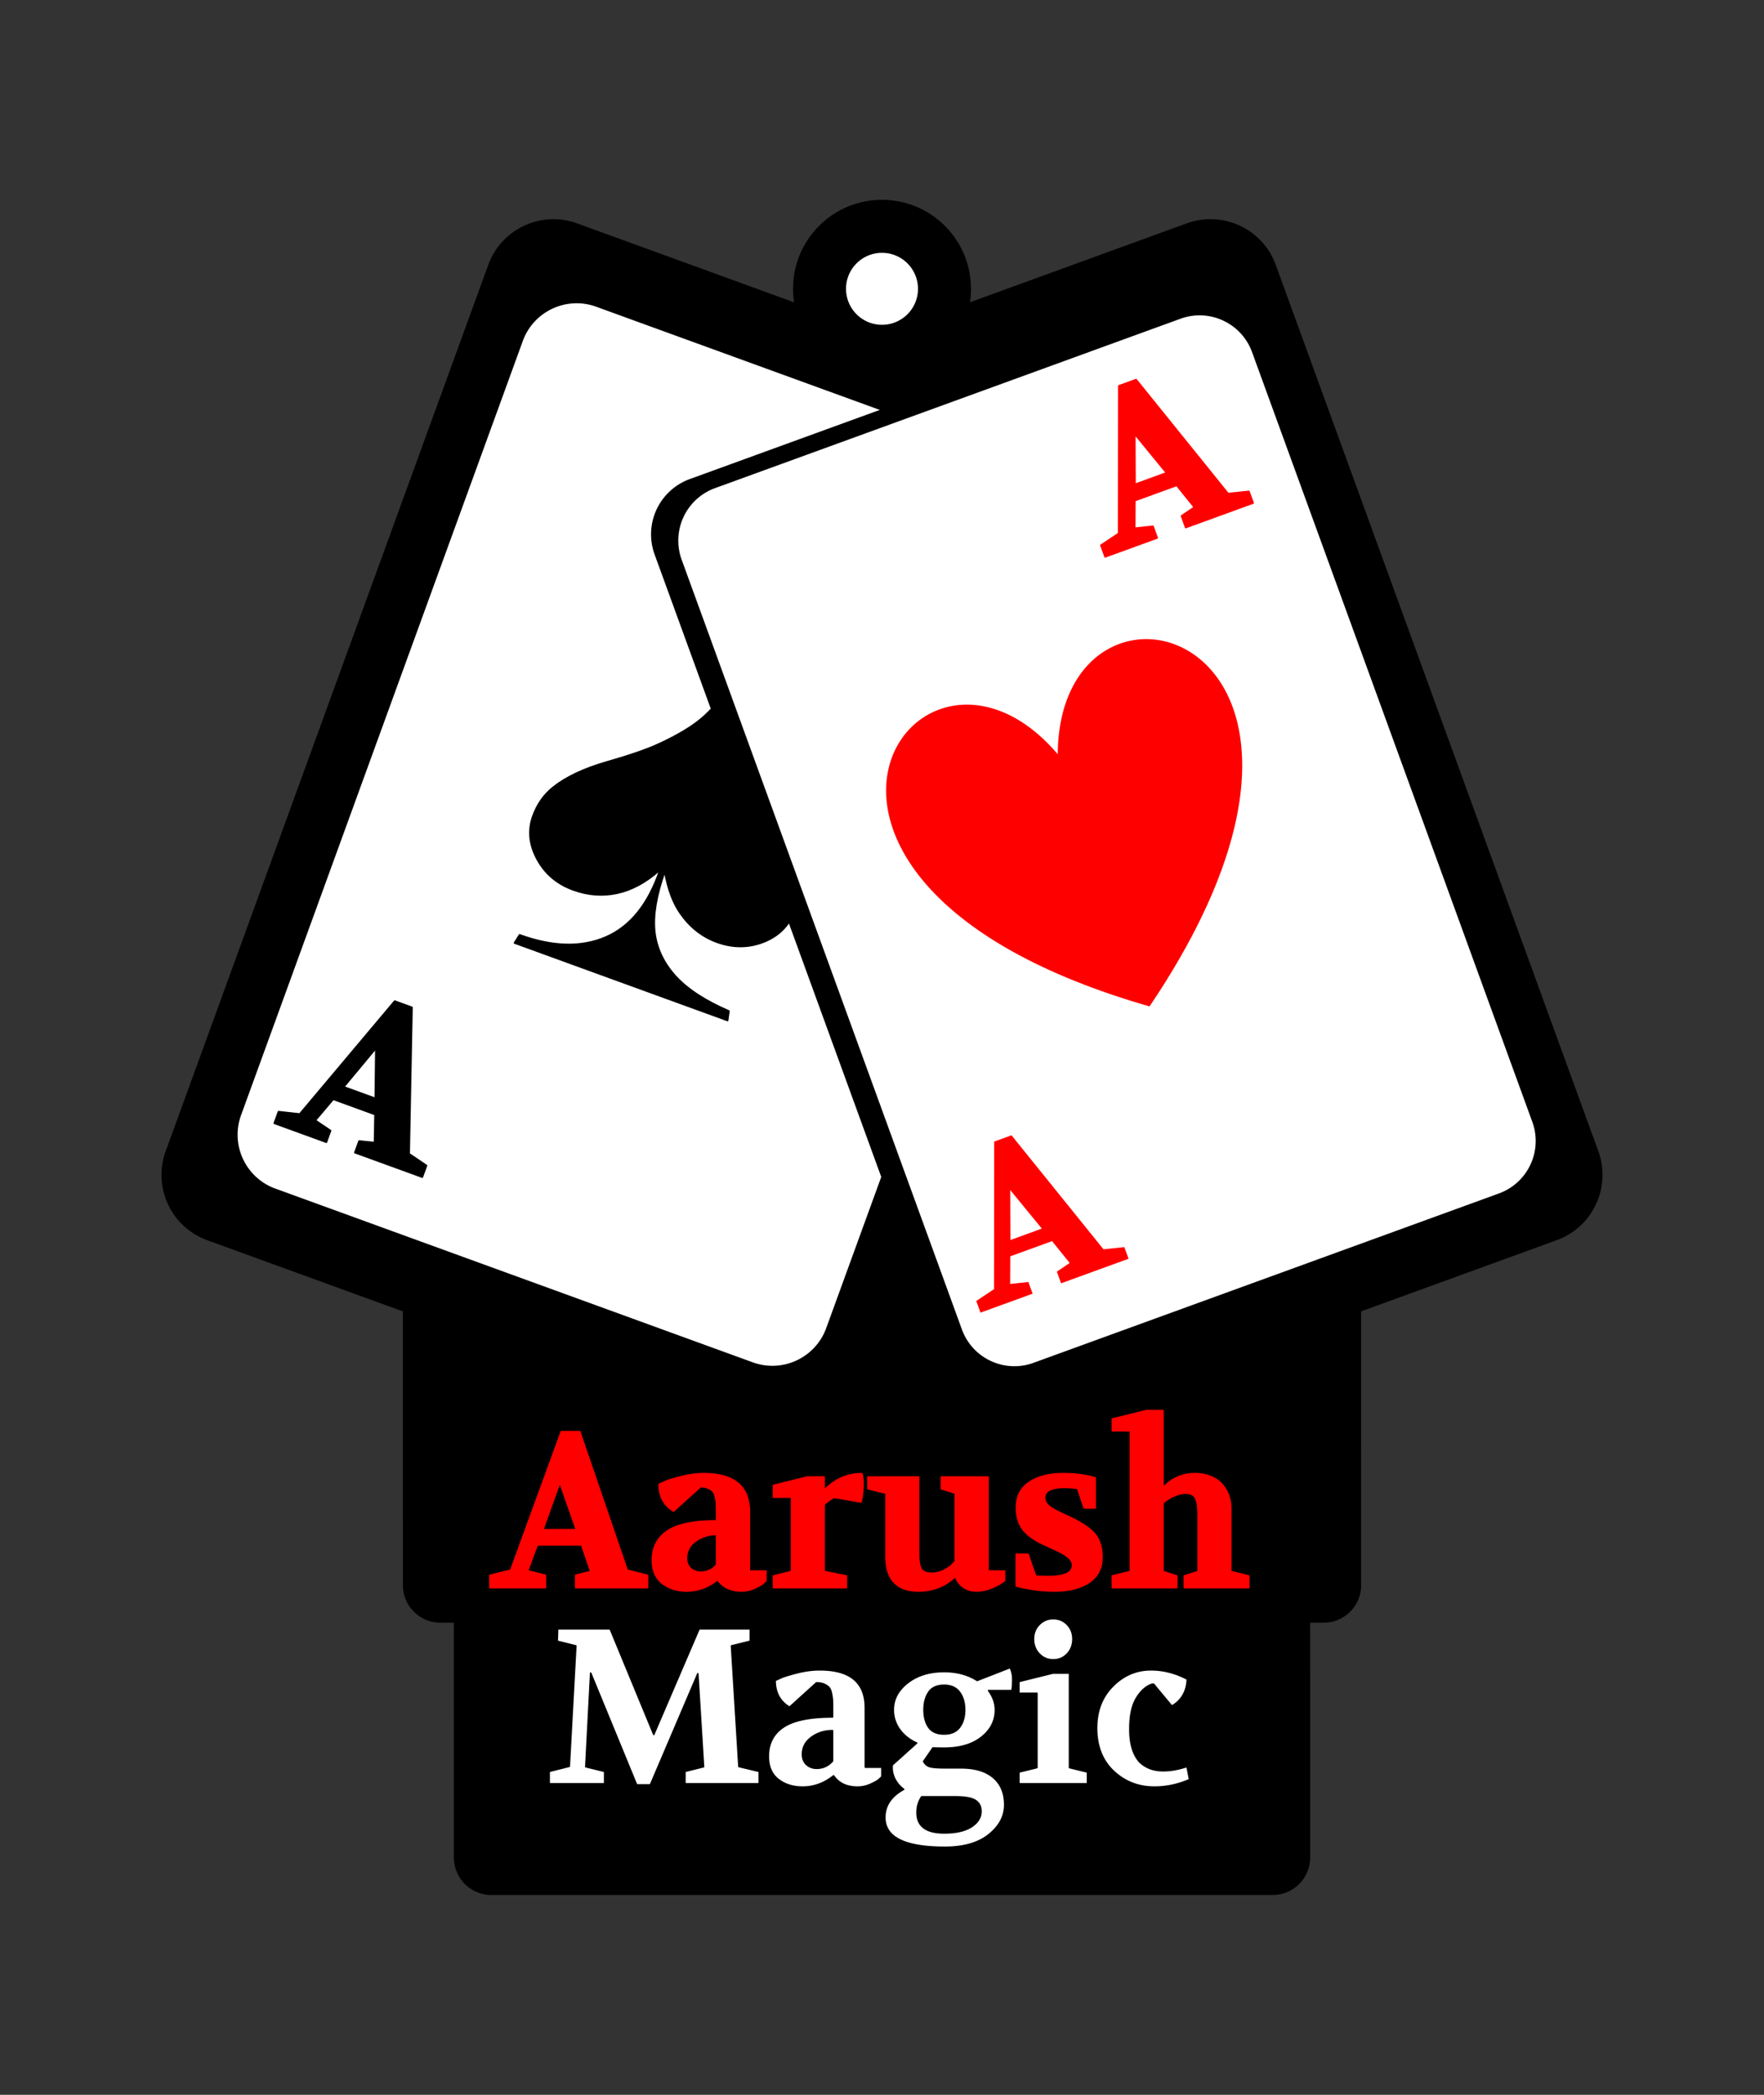 <svg xmlns="http://www.w3.org/2000/svg" fill="none" stroke-linecap="square" stroke-miterlimit="10" viewBox="0 0 1152 1368">
  <rect x="0" y="0" width="1152" height="1368" fill="#333333" stroke="none"/>
  <clipPath id="p.0">
    <path d="M0 0h1152v1368H0V0z"/>
  </clipPath>
  <g clip-path="url(#p.0)">
    <path d="M0 0h1152v1368H0z"/>
    <path fill="#000" fill-rule="evenodd" d="M831.114 979.3c13.24 0 23.975 10.733 23.977 23.973l.025 209.753a23.97 23.97 0 0 1-23.97 23.974H320.888c-13.24 0-23.976-10.734-23.977-23.974l-.026-209.753c-.002-13.24 10.73-23.974 23.971-23.974z"/>
    <path stroke="#000" stroke-linecap="butt" stroke-linejoin="round" d="M831.114 979.3h0c13.24 0 23.975 10.733 23.977 23.973l.025 209.753a23.97 23.97 0 0 1-23.97 23.974H320.888c-13.24 0-23.976-10.734-23.977-23.974l-.026-209.753c-.002-13.24 10.73-23.974 23.971-23.974z"/>
    <path fill="#000" fill-rule="evenodd" d="M864.405 801.48c13.24 0 23.975 10.734 23.977 23.974l.026 209.753a23.971 23.971 0 0 1-23.971 23.974h-576.84c-13.24 0-23.975-10.733-23.977-23.974l-.025-209.753c-.002-13.24 10.73-23.974 23.97-23.974z"/>
    <path stroke="#000" stroke-linecap="butt" stroke-linejoin="round" d="M864.405 801.48h0c13.24 0 23.975 10.734 23.977 23.974l.026 209.753a23.971 23.971 0 0 1-23.971 23.974h-576.84c-13.24 0-23.975-10.733-23.977-23.974l-.025-209.753c-.002-13.24 10.73-23.974 23.97-23.974z"/>
    <path fill="#000" fill-rule="evenodd" d="M832.68 173.142c-8.47-23.275-34.206-35.277-57.48-26.807L406.477 280.513a44.845 44.845 0 0 0-26.805 57.48l210.646 578.769c8.471 23.275 34.207 35.276 57.482 26.807l368.72-134.179c23.276-8.47 35.277-34.204 26.806-57.478z"/>
    <path stroke="#000" stroke-linecap="butt" stroke-linejoin="round" d="M832.68 173.142h0c-8.47-23.275-34.206-35.277-57.48-26.807L406.477 280.513a44.845 44.845 0 0 0-26.805 57.48l210.646 578.769c8.471 23.275 34.207 35.276 57.482 26.807l368.72-134.179c23.276-8.47 35.277-34.204 26.806-57.478z"/>
    <path fill="#000" fill-rule="evenodd" d="M319.32 173.177c8.47-23.275 34.206-35.277 57.48-26.807l368.723 134.18a44.845 44.845 0 0 1 26.805 57.478L561.68 916.797c-8.47 23.275-34.206 35.276-57.48 26.807L135.477 809.425c-23.275-8.47-35.276-34.204-26.805-57.478z"/>
    <path stroke="#000" stroke-linecap="butt" stroke-linejoin="round" d="M319.32 173.177h0c8.47-23.275 34.206-35.277 57.48-26.807l368.723 134.18a44.845 44.845 0 0 1 26.805 57.478L561.68 916.797c-8.47 23.275-34.206 35.276-57.48 26.807L135.477 809.425c-23.275-8.47-35.276-34.204-26.805-57.478z"/>
    <path fill="#fff" fill-rule="evenodd" d="M340.948 222.516c7.163-19.683 28.926-29.832 48.608-22.67l311.81 113.465a37.924 37.924 0 0 1 22.669 48.606L540.053 867.46c-7.163 19.683-28.926 29.832-48.608 22.67l-311.81-113.465c-19.683-7.162-29.832-28.924-22.669-48.606z"/>
    <path stroke="#000" stroke-linecap="butt" stroke-linejoin="round" d="M340.948 222.516h0c7.163-19.683 28.926-29.832 48.608-22.67l311.81 113.465a37.924 37.924 0 0 1 22.669 48.606L540.053 867.46c-7.163 19.683-28.926 29.832-48.608 22.67l-311.81-113.465c-19.683-7.162-29.832-28.924-22.669-48.606z"/>
    <path fill="#000" fill-rule="evenodd" d="M475.556 448.891c-5.445 8.394-11.372 15.257-17.781 20.588-6.37 5.346-15.465 10.761-27.283 16.247-7.672 3.574-19.038 7.514-34.099 11.82-15.022 4.32-26.742 9.84-35.162 16.562-5.986 4.778-10.382 11.019-13.186 18.723-3.373 9.266-2.483 18.668 2.671 28.208 5.155 9.54 13.006 16.228 23.553 20.066 9.728 3.54 19.375 4.26 28.943 2.162 9.62-2.12 18.867-7.165 27.742-15.136-7.604 22.346-19.404 36.956-35.4 43.829-15.944 6.853-34.698 6.356-56.262-1.492l-3.334 5.33 139.23 50.667.873-6.226c-15.715-6.78-27.443-14.486-35.183-23.12-7.728-8.668-12.163-18.3-13.305-28.894-1.09-10.615 1.09-23.596 6.545-38.943 2.06 11.479 5.457 20.556 10.194 27.231 6.278 9.005 14.222 15.257 23.832 18.754 10.548 3.838 20.785 3.79 30.711-.143 9.926-3.934 16.69-10.846 20.29-20.736 2.615-7.184 3.03-15.07 1.246-23.658-1.771-8.623-8.408-22.415-19.909-41.378-11.45-18.983-18.728-34.05-21.835-45.203-3.107-11.152-4.138-22.905-3.091-35.258z"/>
    <path stroke="#000" stroke-linecap="butt" stroke-linejoin="round" d="M475.556 448.891c-5.445 8.394-11.372 15.257-17.781 20.588-6.37 5.346-15.465 10.761-27.283 16.247-7.672 3.574-19.038 7.514-34.099 11.82-15.022 4.32-26.742 9.84-35.162 16.562-5.986 4.778-10.382 11.019-13.186 18.723-3.373 9.266-2.483 18.668 2.671 28.208 5.155 9.54 13.006 16.228 23.553 20.066 9.728 3.54 19.375 4.26 28.943 2.162 9.62-2.12 18.867-7.165 27.742-15.136h0c-7.604 22.346-19.404 36.956-35.4 43.829-15.944 6.853-34.698 6.356-56.262-1.492l-3.334 5.33 139.23 50.667.873-6.226c-15.715-6.78-27.443-14.486-35.183-23.12-7.728-8.668-12.163-18.3-13.305-28.894-1.09-10.615 1.09-23.596 6.545-38.943h0c2.06 11.479 5.457 20.556 10.194 27.231 6.278 9.005 14.222 15.257 23.832 18.754 10.548 3.838 20.785 3.79 30.711-.143 9.926-3.934 16.69-10.846 20.29-20.736 2.615-7.184 3.03-15.07 1.246-23.658-1.771-8.623-8.408-22.415-19.909-41.378-11.45-18.983-18.728-34.05-21.835-45.203-3.107-11.152-4.138-22.905-3.091-35.258z"/>
    <path fill="#000" fill-rule="evenodd" d="M810.994 222.52c-7.165-19.678-28.927-29.825-48.606-22.662L450.63 313.322a37.914 37.914 0 0 0-22.66 48.6l184.038 505.462c7.165 19.679 28.926 29.825 48.606 22.663l311.758-113.465c19.68-7.162 29.824-28.921 22.66-48.6z"/>
    <path stroke="#000" stroke-linecap="butt" stroke-linejoin="round" d="M810.994 222.52h0c-7.165-19.678-28.927-29.825-48.606-22.662L450.63 313.322a37.914 37.914 0 0 0-22.66 48.6l184.038 505.462c7.165 19.679 28.926 29.825 48.606 22.663l311.758-113.465c19.68-7.162 29.824-28.921 22.66-48.6z"/>
    <path fill="#fff" fill-rule="evenodd" d="M818.145 229.774c-6.985-19.186-28.202-29.08-47.39-22.097L466.79 318.297a36.965 36.965 0 0 0-22.093 47.383l183.018 502.677c6.985 19.186 28.203 29.08 47.39 22.097l303.965-110.62c19.187-6.982 29.08-28.196 22.094-47.382z"/>
    <path stroke="#000" stroke-linecap="butt" stroke-linejoin="round" d="M818.145 229.774h0c-6.985-19.186-28.202-29.08-47.39-22.097L466.79 318.297a36.965 36.965 0 0 0-22.093 47.383l183.018 502.677c6.985 19.186 28.203 29.08 47.39 22.097l303.965-110.62c19.187-6.982 29.08-28.196 22.094-47.382z"/>
    <path fill="#000" fill-rule="evenodd" d="M245.458 684.654l-.394 32.602-20.519-7.467 20.913-25.135zm12.288-30.927l-62.01 73.741-13.87-1.517-2.768 7.605 34.035 12.385 2.769-7.604-9.926-6.691 11.646-13.762 27.288 9.93-.347 18.324-10.067-1.035-2.769 7.605 44.063 16.034 2.768-7.604-11.346-7.659 1.851-95.634z"/>
    <path stroke="#000" stroke-linecap="butt" stroke-linejoin="round" d="M245.458 684.654l-.394 32.602-20.519-7.467 20.913-25.135zm12.288-30.927l-62.01 73.741-13.87-1.517-2.768 7.605 34.035 12.385 2.769-7.604-9.926-6.691 11.646-13.762 27.288 9.93-.347 18.324-10.067-1.035-2.769 7.605 44.063 16.034 2.768-7.604-11.346-7.659 1.851-95.634z"/>
    <path fill="red" fill-rule="evenodd" d="M659.726 777.092l20.658 25.227-20.519 7.467-.14-32.694zm-10.47-31.59l-.094 96.343-11.6 7.75 2.768 7.605 34.036-12.385-2.768-7.605-11.905 1.253.073-18.026 27.288-9.93 11.515 14.26-8.378 5.677 2.769 7.604 44.062-16.034-2.768-7.604-13.615 1.424-60.066-74.45zm91.848-461.926l20.658 25.227-20.519 7.467-.14-32.694zm-10.47-31.589l-.094 96.342-11.6 7.751 2.768 7.604 34.036-12.385-2.768-7.605-11.905 1.253.073-18.026 27.288-9.93 11.515 14.26-8.378 5.677 2.769 7.605 44.062-16.035-2.768-7.604-13.615 1.425-60.066-74.45z"/>
    <path stroke="red" stroke-linecap="butt" stroke-linejoin="round" d="M741.104 283.576l20.658 25.227-20.519 7.467-.14-32.694zm-10.47-31.589l-.094 96.342-11.6 7.751 2.768 7.604 34.036-12.385-2.768-7.605-11.905 1.253.073-18.026 27.288-9.93 11.515 14.26-8.378 5.677 2.769 7.605 44.062-16.035-2.768-7.604-13.615 1.425-60.066-74.45z"/>
    <path fill="red" fill-rule="evenodd" d="M365.6 968.165l10.783 30.77h-21.835l11.053-30.77zm.969-33.264l-33.046 90.5-13.552 3.316v8.093h36.22v-8.093l-11.615-2.893 6.235-16.914h29.04l5.942 17.337-9.815 2.47v8.093h46.89v-8.093l-13.281-3.317-30.975-90.499zm101.381 67.21v19.808c-2.76 3.183-6.22 4.775-10.377 4.775-2.581 0-4.772-.815-6.573-2.446-1.786-1.647-2.679-3.866-2.679-6.658 0-4.626 1.981-8.359 5.943-11.198 3.962-2.854 8.524-4.281 13.687-4.281zm-8.306-39.733c-4.787 0-9.717.65-14.79 1.952-5.072 1.302-8.486 2.337-10.242 3.106l-4.142 1.882c0 7.904 3.137 13.73 9.41 17.478l17.558-15.902c2.026 0 3.73.313 5.11.94 1.38.628 2.416 1.334 3.107 2.118.705.768 1.238 2.07 1.598 3.905.375 1.82.585 3.38.63 4.681.045 1.302.068 3.396.068 6.282v4.352c-14.752 0-25.43 2.195-32.033 6.586-6.589 4.376-9.883 10.751-9.883 19.126 0 6.65 2.146 11.66 6.439 15.032 4.292 3.372 9.62 5.058 15.982 5.058 7.279 0 14.01-2.454 20.192-7.363 3.407 4.909 8.615 7.363 15.623 7.363 2.956 0 5.815-.627 8.577-1.882 2.761-1.255 4.554-2.266 5.38-3.035a42.842 42.842 0 0 0 1.958-1.882v-6.21h-10.805v-38.722c0-16.577-9.912-24.865-29.737-24.865zm103.176 0c-9.485 0-17.686 3.615-24.605 10.845v-8.681h-10.94l-22.128 5.481v7.67h11.773v48.554l-11.773 2.894v7.67h47.588v-7.671l-14.52-2.893v-43.78c2.206-2.022 4.42-3.567 6.641-4.634l17.423 3.035c.916-3.842 1.374-7.983 1.374-12.42 0-2.212-.278-4.235-.833-6.07zm4.012 2.164v7.67l11.773 2.893v41.191c0 15.119 7.054 22.678 21.16 22.678 9.485 0 17.507-3.129 24.065-9.386 2.671 6.257 7.323 9.386 13.956 9.386 1.381 0 2.874-.149 4.48-.447a22.251 22.251 0 0 0 4.705-1.364 67.874 67.874 0 0 0 4.164-1.859c1.246-.627 2.882-1.67 4.908-3.129v-6.21H645.26v-61.423h-30.435v7.67l9.005 2.893v44.367c-1.756 2.4-4.067 4.329-6.934 5.787-2.851 1.443-5.612 2.164-8.284 2.164-3.511 0-5.845-.94-7-2.823-1.141-1.881-1.711-5.277-1.711-10.186v-49.872zm127.255-2.164c-9.034 0-16.343 1.882-21.925 5.646-5.583 3.748-8.374 9.237-8.374 16.467 0 5.881 1.448 10.68 4.344 14.397 2.912 3.701 7.549 6.995 13.912 9.88 4.892 2.212 8.209 3.757 9.95 4.635 1.756.862 3.601 2.039 5.537 3.528 1.936 1.49 2.904 3.247 2.904 5.27 0 4.924-5.387 7.387-16.162 7.387-1.951 0-4.585-.094-7.902-.283l-4.975-14.326h-7.743v20.678c8.028 2.211 16.418 3.317 25.167 3.317 9.32 0 16.785-1.874 22.398-5.622 5.628-3.764 8.442-9.214 8.442-16.35 0-6.257-1.479-11.237-4.435-14.938-2.941-3.717-8.607-7.552-16.996-11.504-4.697-2.117-8.134-3.803-10.31-5.058-2.16-1.254-3.661-2.509-4.502-3.763-.825-1.255-1.238-2.455-1.238-3.6 0-4.532 4.427-6.798 13.281-6.798 2.762 0 5.53.235 8.307.705l4.277 12.727h7.204V965.13c-5.898-1.835-12.952-2.752-21.16-2.752zm54.483-41.192l-22.129 5.481v7.67h11.751v91.91l-11.75 2.894v7.67h42.05v-7.671l-8.982-2.893v-44.79c2.851-2.322 5.522-3.96 8.014-4.917 2.49-.957 4.66-1.435 6.505-1.435 3.497 0 5.77 1.129 6.821 3.387 1.066 2.259 1.598 5.795 1.598 10.61v37.145l-8.981 2.894v7.67h42.05v-7.671l-11.75-2.893v-41.191c0-3.263-.556-6.29-1.667-9.081-1.11-2.807-2.656-5.222-4.637-7.246-1.98-2.023-4.427-3.583-7.338-4.681-2.897-1.113-6.146-1.67-9.748-1.67-8.299 0-15.255 3.082-20.867 9.245v-50.437z"/>
    <path stroke="red" stroke-linecap="butt" stroke-linejoin="round" d="M365.6 968.165l10.783 30.77h-21.835l11.053-30.77zm.969-33.264l-33.046 90.5-13.552 3.316v8.093h36.22v-8.093l-11.615-2.893 6.235-16.914h29.04l5.942 17.337-9.815 2.47v8.093h46.89v-8.093l-13.281-3.317-30.975-90.499zm101.381 67.21v19.808c-2.76 3.183-6.22 4.775-10.377 4.775-2.581 0-4.772-.815-6.573-2.446-1.786-1.647-2.679-3.866-2.679-6.658 0-4.626 1.981-8.359 5.943-11.198 3.962-2.854 8.524-4.281 13.687-4.281zm-8.306-39.733c-4.787 0-9.717.65-14.79 1.952-5.072 1.302-8.486 2.337-10.242 3.106l-4.142 1.882c0 7.904 3.137 13.73 9.41 17.478l17.558-15.902c2.026 0 3.73.313 5.11.94 1.38.628 2.416 1.334 3.107 2.118.705.768 1.238 2.07 1.598 3.905.375 1.82.585 3.38.63 4.681.045 1.302.068 3.396.068 6.282v4.352c-14.752 0-25.43 2.195-32.033 6.586-6.589 4.376-9.883 10.751-9.883 19.126 0 6.65 2.146 11.66 6.439 15.032 4.292 3.372 9.62 5.058 15.982 5.058 7.279 0 14.01-2.454 20.192-7.363 3.407 4.909 8.615 7.363 15.623 7.363 2.956 0 5.815-.627 8.577-1.882 2.761-1.255 4.554-2.266 5.38-3.035a42.842 42.842 0 0 0 1.958-1.882v-6.21h-10.805v-38.722c0-16.577-9.912-24.865-29.737-24.865zm103.176 0c-9.485 0-17.686 3.615-24.605 10.845v-8.681h-10.94l-22.128 5.481v7.67h11.773v48.554l-11.773 2.894v7.67h47.588v-7.671l-14.52-2.893v-43.78c2.206-2.022 4.42-3.567 6.641-4.634l17.423 3.035c.916-3.842 1.374-7.983 1.374-12.42 0-2.212-.278-4.235-.833-6.07zm4.012 2.164v7.67l11.773 2.893v41.191c0 15.119 7.054 22.678 21.16 22.678 9.485 0 17.507-3.129 24.065-9.386 2.671 6.257 7.323 9.386 13.956 9.386 1.381 0 2.874-.149 4.48-.447a22.251 22.251 0 0 0 4.705-1.364 67.874 67.874 0 0 0 4.164-1.859c1.246-.627 2.882-1.67 4.908-3.129v-6.21H645.26v-61.423h-30.435v7.67l9.005 2.893v44.367c-1.756 2.4-4.067 4.329-6.934 5.787-2.851 1.443-5.612 2.164-8.284 2.164-3.511 0-5.845-.94-7-2.823-1.141-1.881-1.711-5.277-1.711-10.186v-49.872zm127.255-2.164c-9.034 0-16.343 1.882-21.925 5.646-5.583 3.748-8.374 9.237-8.374 16.467 0 5.881 1.448 10.68 4.344 14.397 2.912 3.701 7.549 6.995 13.912 9.88 4.892 2.212 8.209 3.757 9.95 4.635 1.756.862 3.601 2.039 5.537 3.528 1.936 1.49 2.904 3.247 2.904 5.27 0 4.924-5.387 7.387-16.162 7.387-1.951 0-4.585-.094-7.902-.283l-4.975-14.326h-7.743v20.678c8.028 2.211 16.418 3.317 25.167 3.317 9.32 0 16.785-1.874 22.398-5.622 5.628-3.764 8.442-9.214 8.442-16.35 0-6.257-1.479-11.237-4.435-14.938-2.941-3.717-8.607-7.552-16.996-11.504-4.697-2.117-8.134-3.803-10.31-5.058-2.16-1.254-3.661-2.509-4.502-3.763-.825-1.255-1.238-2.455-1.238-3.6 0-4.532 4.427-6.798 13.281-6.798 2.762 0 5.53.235 8.307.705l4.277 12.727h7.204V965.13c-5.898-1.835-12.952-2.752-21.16-2.752zm54.483-41.192l-22.129 5.481v7.67h11.751v91.91l-11.75 2.894v7.67h42.05v-7.671l-8.982-2.893v-44.79c2.851-2.322 5.522-3.96 8.014-4.917 2.49-.957 4.66-1.435 6.505-1.435 3.497 0 5.77 1.129 6.821 3.387 1.066 2.259 1.598 5.795 1.598 10.61v37.145l-8.981 2.894v7.67h42.05v-7.671l-11.75-2.893v-41.191c0-3.263-.556-6.29-1.667-9.081-1.11-2.807-2.656-5.222-4.637-7.246-1.98-2.023-4.427-3.583-7.338-4.681-2.897-1.113-6.146-1.67-9.748-1.67-8.299 0-15.255 3.082-20.867 9.245v-50.437z"/>
    <path fill="#fff" fill-rule="evenodd" d="M364.166 1063.704l-.27 8.093 12.156 3.034-4.277 78.643-13.146 3.317v8.093h36.242v-8.093l-12.313-3.035 3.196-61.14 30.007 72.997h8.982l30.975-72.574 3.737 60.717-12.156 3.035v8.093h48.533v-8.093l-13.281-3.176-4.84-78.784 12.314-3.034v-8.093H456.55l-29.602 68.95-28.476-68.95zm252.401 36.863c4.532 0 7.901 1.522 10.107 4.564 2.206 3.027 3.31 6.854 3.31 11.48 0 4.627-1.104 8.414-3.31 11.363-2.206 2.932-5.575 4.399-10.107 4.399-4.697 0-8.059-1.467-10.085-4.4-2.026-2.948-3.039-6.735-3.039-11.362 0-4.626 1.013-8.453 3.04-11.48 2.025-3.042 5.387-4.564 10.084-4.564zm-72.876 29.618v19.808c-2.761 3.183-6.22 4.775-10.378 4.775-2.58 0-4.772-.815-6.573-2.446-1.786-1.647-2.679-3.866-2.679-6.658 0-4.626 1.981-8.359 5.943-11.198 3.962-2.854 8.525-4.28 13.687-4.28zm-8.307-39.733c-4.787 0-9.717.65-14.79 1.952-5.072 1.302-8.486 2.337-10.242 3.105l-4.142 1.883c0 7.904 3.137 13.73 9.41 17.478l17.558-15.902c2.026 0 3.73.313 5.11.94 1.381.628 2.417 1.334 3.107 2.118.705.768 1.238 2.07 1.598 3.905.375 1.82.585 3.38.63 4.681.045 1.302.068 3.396.068 6.28v4.354c-14.752 0-25.43 2.195-32.033 6.586-6.588 4.376-9.882 10.751-9.882 19.126 0 6.65 2.146 11.66 6.438 15.032s9.62 5.058 15.983 5.058c7.278 0 14.009-2.454 20.192-7.363 3.406 4.909 8.614 7.363 15.622 7.363 2.957 0 5.816-.627 8.577-1.882s4.555-2.266 5.38-3.035a42.85 42.85 0 0 0 1.959-1.882v-6.21H565.12v-38.722c0-16.577-9.912-24.865-29.737-24.865zm88.521 82.948c6.364 0 10.746.792 13.147 2.376 2.401 1.6 3.602 3.944 3.602 7.033 0 4.047-2.079 7.419-6.236 10.116-4.142 2.698-10.092 4.046-17.851 4.046-11.796 0-17.694-4.43-17.694-13.29 0-3.859 1.013-7.286 3.04-10.281zm35.815-84.407l-21.565 8.399c-6.093-3.859-13.29-5.788-21.588-5.788-9.59 0-17.521 2.44-23.794 7.317-6.258 4.861-9.387 10.758-9.387 17.69 0 4.627 1.336 8.845 4.007 12.656 2.671 3.796 6.408 6.807 11.21 9.034l-15.915 14.303a15.38 15.38 0 0 0 .203 4.775c.33 1.537.773 2.886 1.328 4.047 1.47 2.885 3.451 5.246 5.943 7.08-8.21 4.517-12.314 10.634-12.314 18.35 0 13.001 13.049 19.502 39.147 19.502 12.35 0 21.963-2.768 28.836-8.305 6.873-5.536 10.31-12.013 10.31-19.43 0-7.623-2.469-13.551-7.406-17.786-4.937-4.234-11.968-6.351-21.093-6.351h-10.107c-4.607 0-7.879-.22-9.815-.659-1.936-.44-3.452-1.623-4.547-3.552l6.078-8.798c1.56.094 4 .14 7.316.14 10.235 0 18.369-2.383 24.402-7.15 6.048-4.768 9.072-10.72 9.072-17.856 0-4.344-1.471-8.54-4.413-12.586h15.218c.36-1.63.54-4.085.54-7.363 0-2.791-.555-5.348-1.666-7.669zm28.093-31.923c-3.601 0-6.648 1.278-9.139 3.835-2.491 2.54-3.737 5.693-3.737 9.457 0 3.858 1.246 7.088 3.737 9.692 2.491 2.587 5.538 3.881 9.14 3.881 3.676 0 6.738-1.294 9.184-3.881 2.446-2.604 3.67-5.834 3.67-9.692 0-3.764-1.224-6.917-3.67-9.457-2.446-2.557-5.508-3.835-9.185-3.835zm-.292 35.546l-22.128 5.481v7.67h11.773v48.554l-11.773 2.894v7.669h44.819v-7.67l-11.75-2.893v-61.705zm64.184-2.164c-9.59 0-17.91 3.544-24.964 10.633-7.054 7.073-10.58 16.2-10.58 27.383 0 11.84 3.684 21.234 11.053 28.182 7.383 6.932 16.282 10.398 26.697 10.398 7.834 0 15.488-1.639 22.962-4.917l-1.666-8.516a65.712 65.712 0 0 1-7.811 2.023c-2.537.487-5.14.73-7.812.73-6.363 0-11.525-1.976-15.487-5.929-4.247-4.83-6.318-12.06-6.213-21.69 0-8.578 1.47-15.251 4.412-20.019 2.956-4.767 6.37-7.731 10.242-8.892h.833l11.886 14.303c6.453-3.748 9.822-9.622 10.107-17.62-7.758-4.046-15.645-6.07-23.659-6.07z"/>
    <path stroke="#000" stroke-linecap="butt" stroke-linejoin="round" d="M364.166 1063.704l-.27 8.093 12.156 3.034-4.277 78.643-13.146 3.317v8.093h36.242v-8.093l-12.313-3.035 3.196-61.14 30.007 72.997h8.982l30.975-72.574 3.737 60.717-12.156 3.035v8.093h48.533v-8.093l-13.281-3.176-4.84-78.784 12.314-3.034v-8.093H456.55l-29.602 68.95-28.476-68.95zm252.401 36.863c4.532 0 7.901 1.522 10.107 4.564 2.206 3.027 3.31 6.854 3.31 11.48 0 4.627-1.104 8.414-3.31 11.363-2.206 2.932-5.575 4.399-10.107 4.399-4.697 0-8.059-1.467-10.085-4.4-2.026-2.948-3.039-6.735-3.039-11.362 0-4.626 1.013-8.453 3.04-11.48 2.025-3.042 5.387-4.564 10.084-4.564zm-72.876 29.618v19.808c-2.761 3.183-6.22 4.775-10.378 4.775-2.58 0-4.772-.815-6.573-2.446-1.786-1.647-2.679-3.866-2.679-6.658 0-4.626 1.981-8.359 5.943-11.198 3.962-2.854 8.525-4.28 13.687-4.28zm-8.307-39.733c-4.787 0-9.717.65-14.79 1.952-5.072 1.302-8.486 2.337-10.242 3.105l-4.142 1.883c0 7.904 3.137 13.73 9.41 17.478l17.558-15.902c2.026 0 3.73.313 5.11.94 1.381.628 2.417 1.334 3.107 2.118.705.768 1.238 2.07 1.598 3.905.375 1.82.585 3.38.63 4.681.045 1.302.068 3.396.068 6.28v4.354c-14.752 0-25.43 2.195-32.033 6.586-6.588 4.376-9.882 10.751-9.882 19.126 0 6.65 2.146 11.66 6.438 15.032s9.62 5.058 15.983 5.058c7.278 0 14.009-2.454 20.192-7.363 3.406 4.909 8.614 7.363 15.622 7.363 2.957 0 5.816-.627 8.577-1.882s4.555-2.266 5.38-3.035a42.85 42.85 0 0 0 1.959-1.882v-6.21H565.12v-38.722c0-16.577-9.912-24.865-29.737-24.865zm88.521 82.948c6.364 0 10.746.792 13.147 2.376 2.401 1.6 3.602 3.944 3.602 7.033 0 4.047-2.079 7.419-6.236 10.116-4.142 2.698-10.092 4.046-17.851 4.046-11.796 0-17.694-4.43-17.694-13.29 0-3.859 1.013-7.286 3.04-10.281zm35.815-84.407l-21.565 8.399c-6.093-3.859-13.29-5.788-21.588-5.788-9.59 0-17.521 2.44-23.794 7.317-6.258 4.861-9.387 10.758-9.387 17.69 0 4.627 1.336 8.845 4.007 12.656 2.671 3.796 6.408 6.807 11.21 9.034l-15.915 14.303a15.38 15.38 0 0 0 .203 4.775c.33 1.537.773 2.886 1.328 4.047 1.47 2.885 3.451 5.246 5.943 7.08-8.21 4.517-12.314 10.634-12.314 18.35 0 13.001 13.049 19.502 39.147 19.502 12.35 0 21.963-2.768 28.836-8.305 6.873-5.536 10.31-12.013 10.31-19.43 0-7.623-2.469-13.551-7.406-17.786-4.937-4.234-11.968-6.351-21.093-6.351h-10.107c-4.607 0-7.879-.22-9.815-.659-1.936-.44-3.452-1.623-4.547-3.552l6.078-8.798c1.56.094 4 .14 7.316.14 10.235 0 18.369-2.383 24.402-7.15 6.048-4.768 9.072-10.72 9.072-17.856 0-4.344-1.471-8.54-4.413-12.586h15.218c.36-1.63.54-4.085.54-7.363 0-2.791-.555-5.348-1.666-7.669zm28.093-31.923c-3.601 0-6.648 1.278-9.139 3.835-2.491 2.54-3.737 5.693-3.737 9.457 0 3.858 1.246 7.088 3.737 9.692 2.491 2.587 5.538 3.881 9.14 3.881 3.676 0 6.738-1.294 9.184-3.881 2.446-2.604 3.67-5.834 3.67-9.692 0-3.764-1.224-6.917-3.67-9.457-2.446-2.557-5.508-3.835-9.185-3.835zm-.292 35.546l-22.128 5.481v7.67h11.773v48.554l-11.773 2.894v7.669h44.819v-7.67l-11.75-2.893v-61.705zm64.184-2.164c-9.59 0-17.91 3.544-24.964 10.633-7.054 7.073-10.58 16.2-10.58 27.383 0 11.84 3.684 21.234 11.053 28.182 7.383 6.932 16.282 10.398 26.697 10.398 7.834 0 15.488-1.639 22.962-4.917l-1.666-8.516a65.712 65.712 0 0 1-7.811 2.023c-2.537.487-5.14.73-7.812.73-6.363 0-11.525-1.976-15.487-5.929-4.247-4.83-6.318-12.06-6.213-21.69 0-8.578 1.47-15.251 4.412-20.019 2.956-4.767 6.37-7.731 10.242-8.892h.833l11.886 14.303c6.453-3.748 9.822-9.622 10.107-17.62-7.758-4.046-15.645-6.07-23.659-6.07z"/>
    <path fill="red" fill-rule="evenodd" d="M691.264 493.89c-.456-143.203 223.554-81.41 59.244 162.755-282.799-81.346-150.946-272.73-59.244-162.756z"/>
    <path stroke="red" stroke-linecap="butt" stroke-linejoin="round" d="M691.264 493.89c-.456-143.203 223.554-81.41 59.244 162.755-282.799-81.346-150.946-272.73-59.244-162.756z"/>
    <path fill="#000" fill-rule="evenodd" d="M518.395 188.606c0-31.815 25.791-57.606 57.606-57.606a57.606 57.606 0 0 1 57.607 57.606c0 31.815-25.792 57.607-57.607 57.607-31.815 0-57.606-25.792-57.606-57.607z"/>
    <path stroke="#000" stroke-linecap="butt" stroke-linejoin="round" d="M518.395 188.606h0c0-31.815 25.791-57.606 57.606-57.606h0a57.606 57.606 0 0 1 57.607 57.606h0c0 31.815-25.792 57.607-57.607 57.607h0c-31.815 0-57.606-25.792-57.606-57.607z"/>
    <path fill="#fff" fill-rule="evenodd" d="M552.001 188.606c0-13.255 10.745-24 24-24a24 24 0 0 1 24 24c0 13.255-10.745 24-24 24s-24-10.745-24-24z"/>
    <path stroke="#000" stroke-linecap="butt" stroke-linejoin="round" d="M552.001 188.606h0c0-13.255 10.745-24 24-24h0a24 24 0 0 1 24 24h0c0 13.255-10.745 24-24 24h0c-13.255 0-24-10.745-24-24z"/>
  </g>
</svg>
